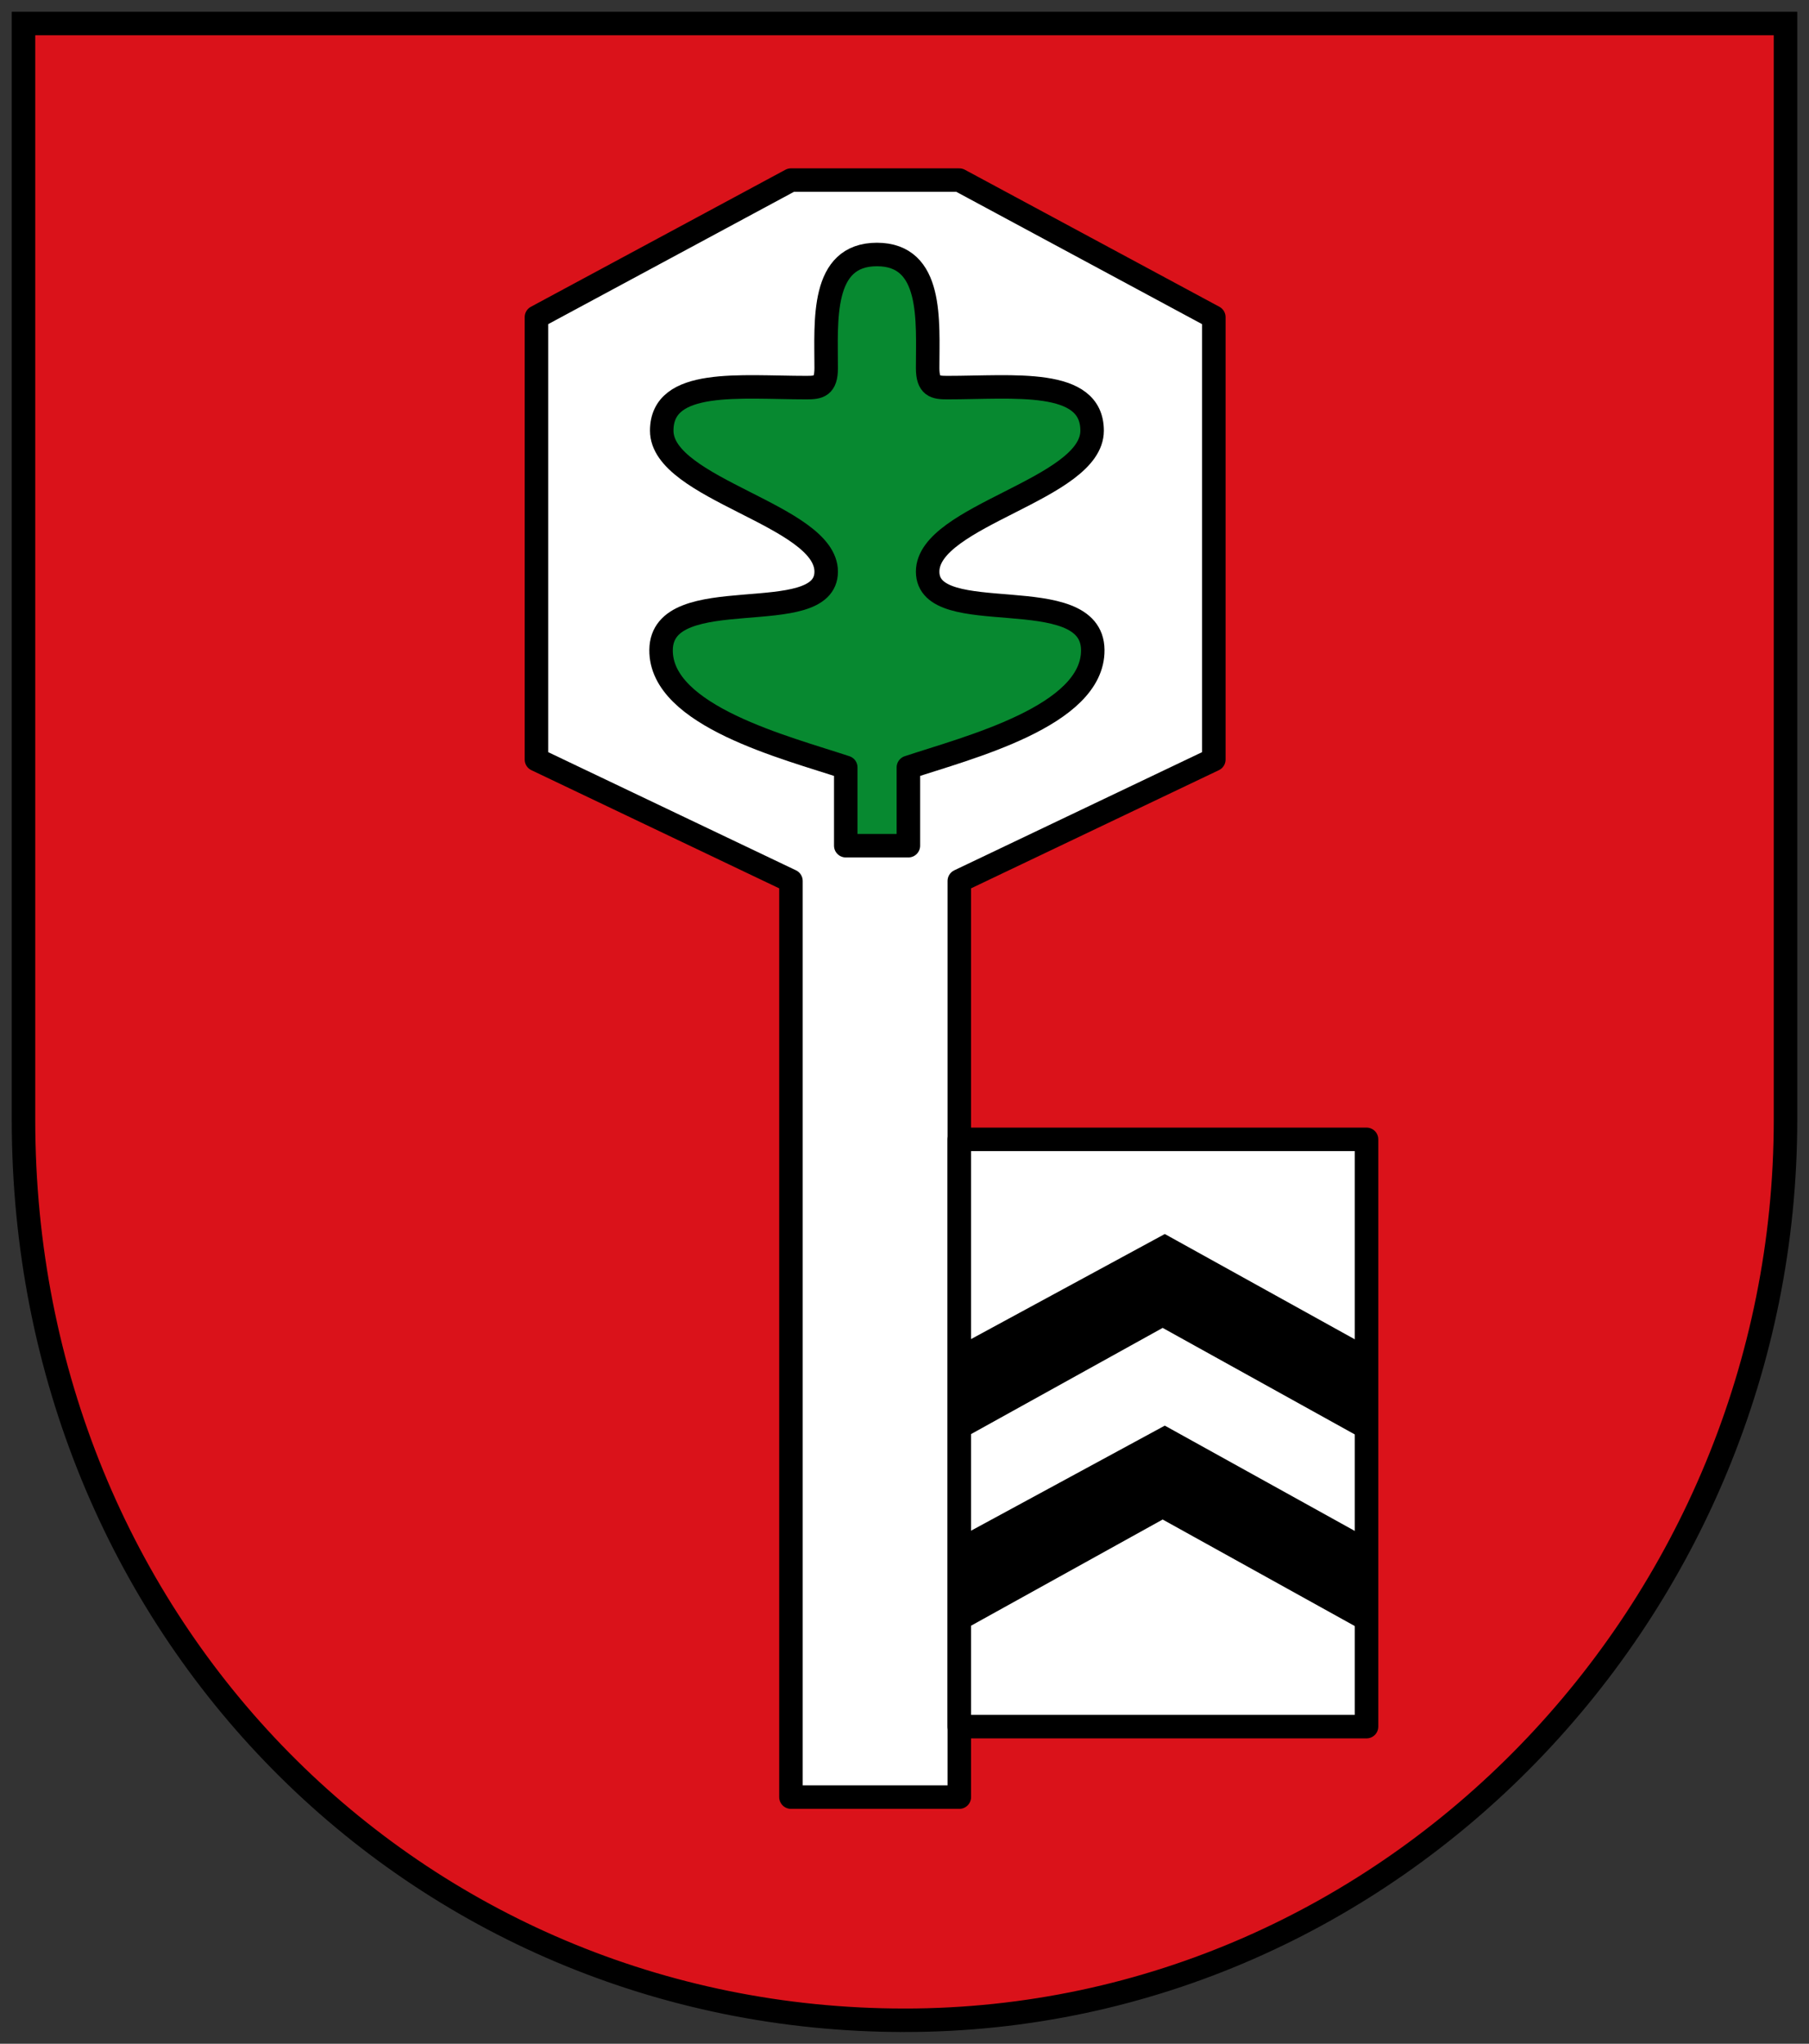 <svg xmlns="http://www.w3.org/2000/svg" height="522" width="462"><rect width="100%" height="100%" fill="#333333" stroke="none"/><g stroke="#000" stroke-width="6"><path d="M 231,516 C 106.136,516 6,416 6,286 L 6,6 l 450,0 0,280 c 0,125 -100.136,230 -225,230 z" fill="#da121a" fill-rule="evenodd"/><g fill="#fff" stroke-linejoin="round" stroke-linecap="round" stroke-miterlimit="3.864"><path d="m 310,194 0,-113 -65,-35 -43,0 -65,35 0,113 65,31 0,234 43,0 0,-234 z"/><path d="m 245 291 h 104 v 150 h -104 z"/></g></g><path d="m 245.17 343.55 l 52.31 -28.369 l 51.54 28.57 l 0.012 24.304 l -52.1 -28.895 l -51.641 28.623 l -0.118 -24.23"/><path d="m 245.17 392.49 l 52.31 -28.37 l 51.54 28.571 l 0.012 24.304 l -52.1 -28.895 l -51.641 28.623 l -0.118 -24.23"/><path d="m 216 216 v -20 c -15 -5 -47.34 -13.06 -47.17 -30 0.173 -18 42.17 -5 42.17 -20 0 -14.374 -42 -21 -42 -36 0 -13.492 20 -11 37 -11 3.089 0 5 -0.276 5 -5 0 -12 -1.428 -29 12.957 -29 c 14.385 0 12.957 17 12.957 29 c 0 4.724 1.911 5 5 5 17 0 37 -2.492 37 11 0 15 -42 21.626 -42 36 0 15 42 2 42.17 20 c 0.163 16.938 -32.09 25 -47.09 30 v 20 z" fill="#078930" fill-rule="evenodd" stroke="#000" stroke-linejoin="round" stroke-linecap="round" stroke-width="6" stroke-miterlimit="3.864"/></svg>